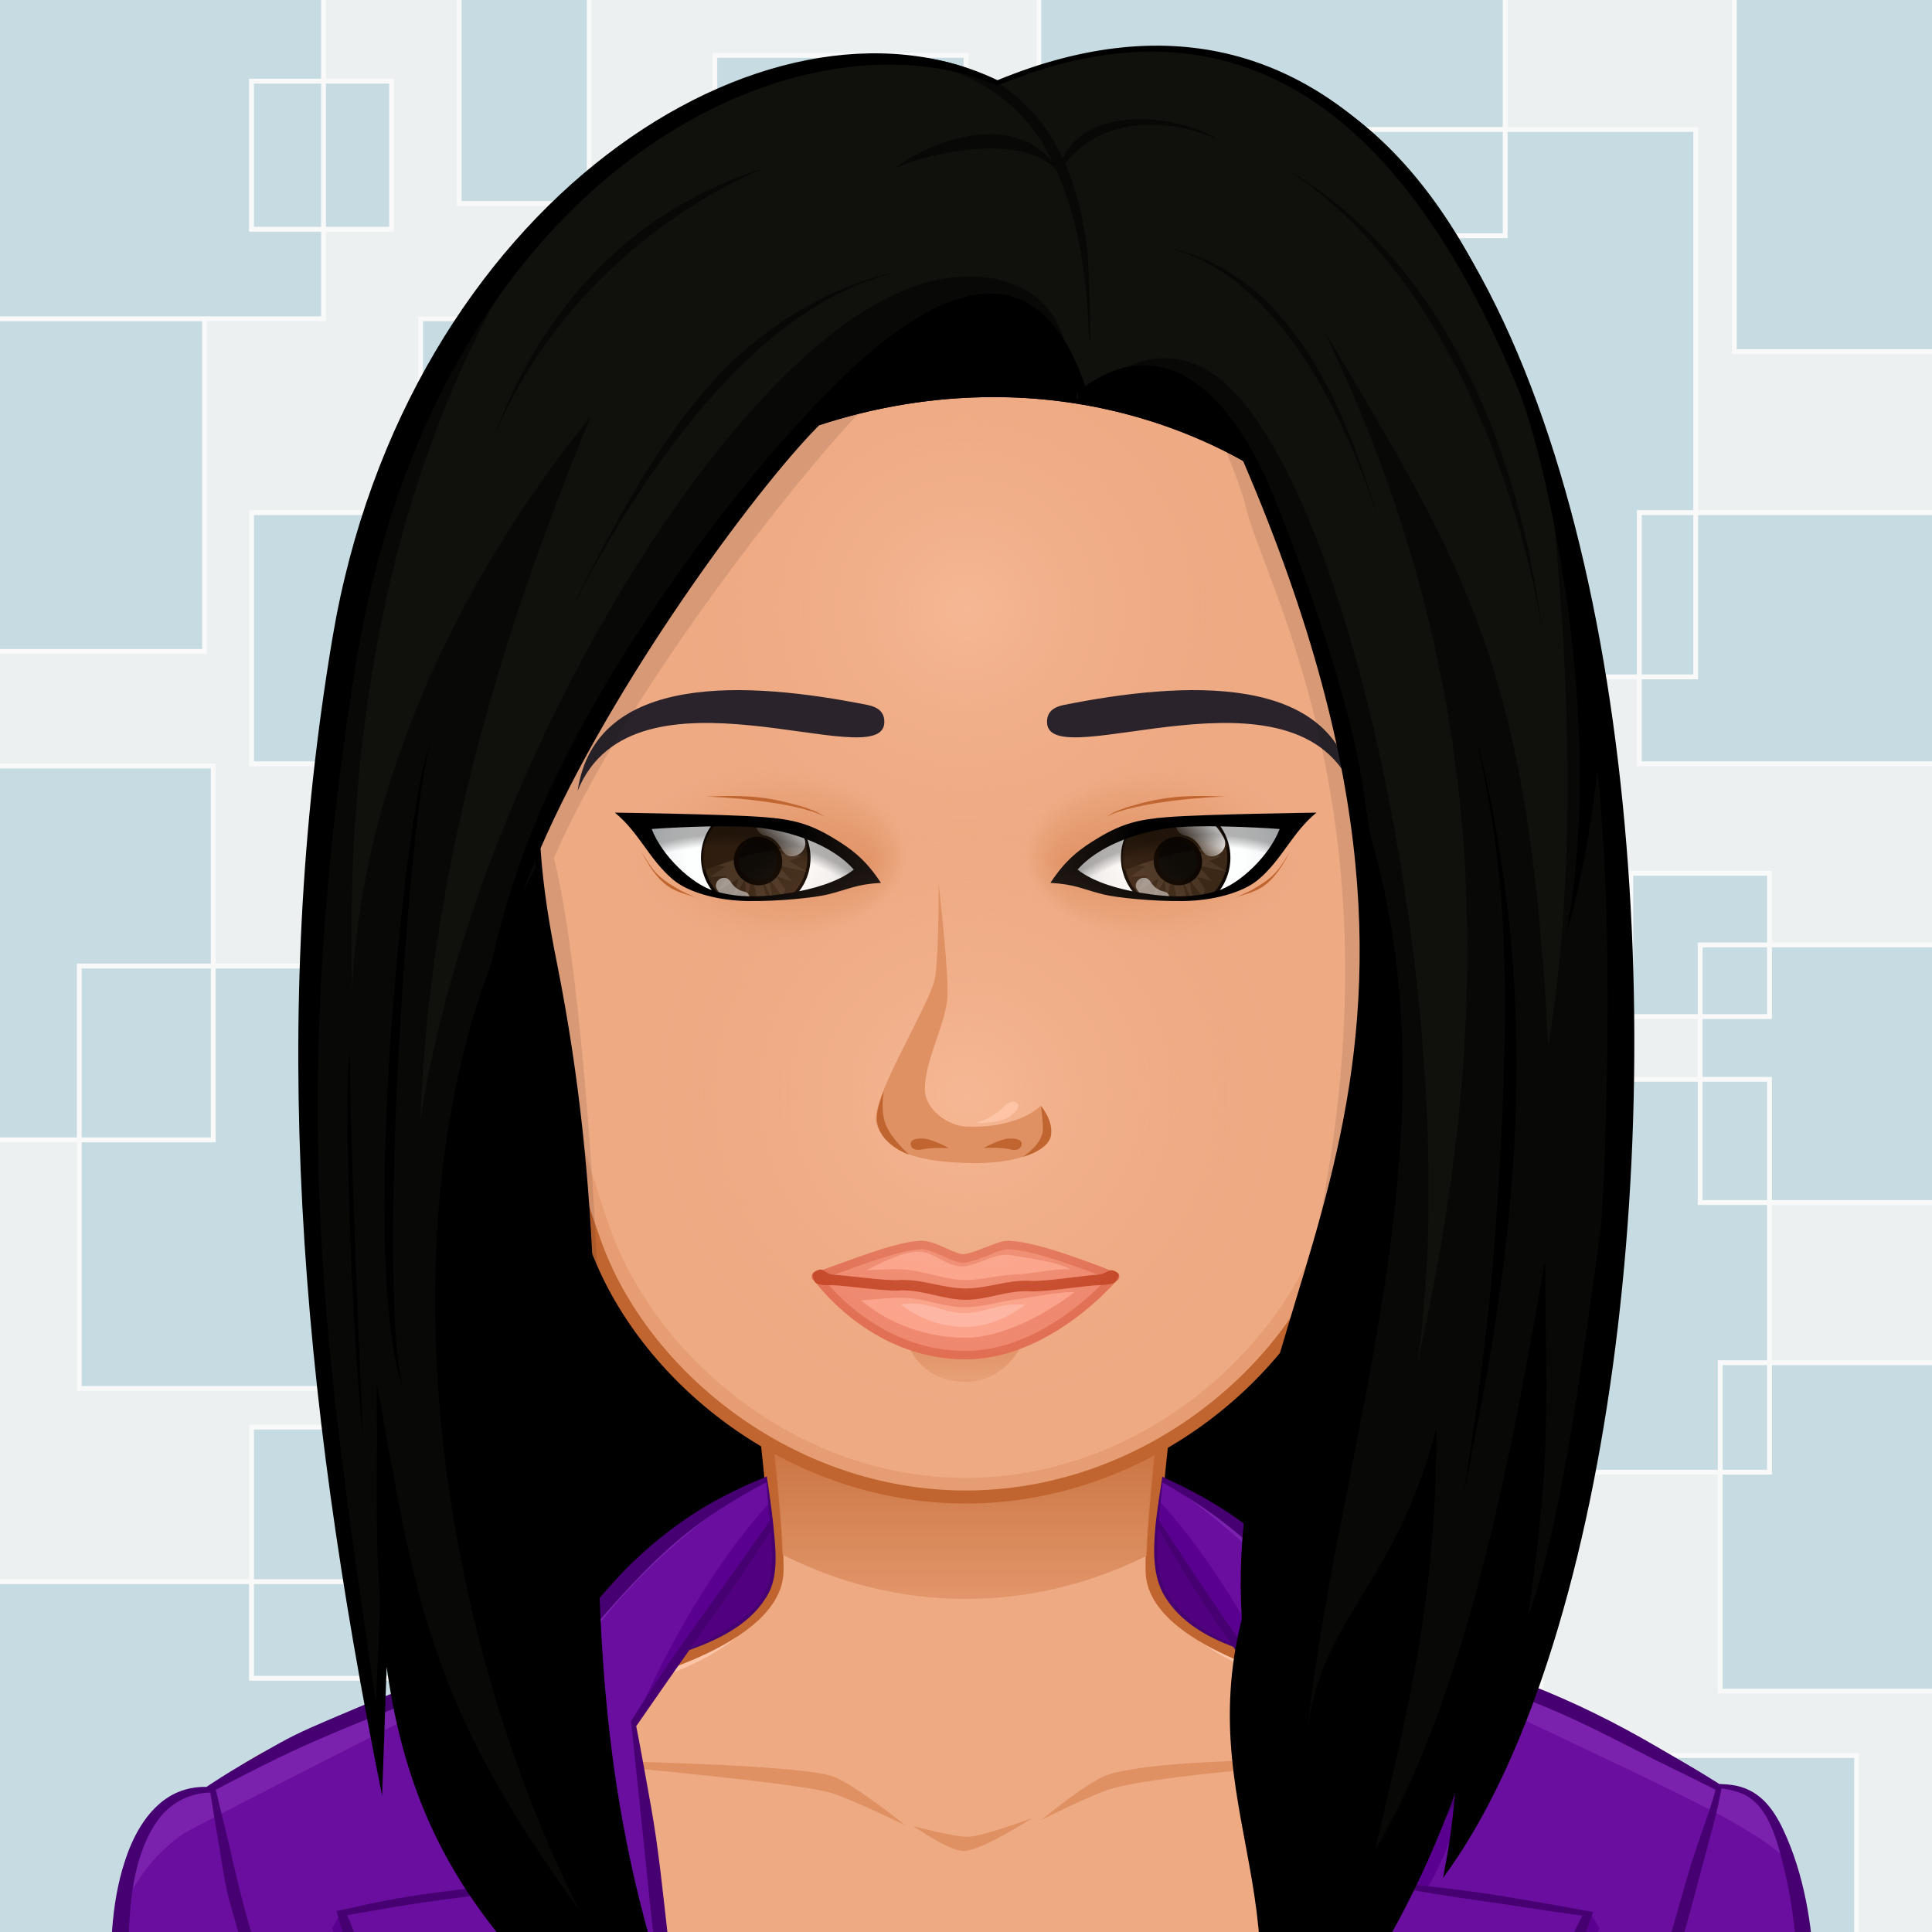 <svg xmlns="http://www.w3.org/2000/svg" version="1.1" width="800px" height="800px" xlink="http://www.w3.org/1999/xlink" style="overflow:hidden!important;"><rect width="100%" height="100%" fill="#808080" stroke="none"/><g id="svga-group-wrapper" transform="scale(4 4)"><g id="svga-group-backs-single"><path id="SvgjsPath4667" d="M225,225H-25V-25h250V225z" fill="#ecf0f1" stroke-width="none" opacity="1"></path><path id="SvgjsPath4668" d="M55.036,79.068h-29v-26h29V79.068z M84.203,33H43.536v33.068h40.667V33z M63.869,99.999H100V56.401H63.869V99.999z M76.869,95.734H40.536v31.333h36.333V95.734z M175.536,13.401H126v56.667h49.536V13.401z M119.536,39.068h-12v14h12V39.068z M155.818-4.266h-48.282v28.667h48.282V-4.266z M100,5.734H74v36h26V5.734z M40.536,8.401h-14.5v15.333h14.5V8.401z M21.171,33H-1.246v34.434h22.417V33z M47.536,99.999H8.203v43.735h39.333V99.999z M26.036,173.734h44.167v-26H26.036V173.734z M131.536,163.734H100.5v22.667h31.037V163.734z M206.792,141.067h-28.718v34h28.718V141.067z M159.536,156.491h-24.667v22.667h24.667V156.491z M183.178,111.733h-35.975v40.668h35.975V111.733z M192.202,181.734h-44.999v29.333h44.999V181.734z M43.536,163.734H-5.262v44h48.797V163.734z M202.869,53.068h-33.166v26h33.166V53.068z M183.178,90.401h-14.359v14.835h14.359V90.401z M-5.262,118h27.339V79.299H-5.262V118z M33.493-5.599l-49.291,1.333V33h49.291V-5.599z M211.536-4.266h-32v40.667h32V-4.266z M61-8.266H47.536v29.333H61V-8.266z M208.869,97.818h-32.871v26.667h32.871V97.818z" fill="#c6dce2" stroke="#f9f9f9" stroke-width="0.5" opacity="1"></path></g><g id="svga-group-subwrapper" transform="matrix(0.9 0 0 0.9 9.967 11.619) translate(-9.999999983634211e-8 0)"><g id="svga-group-hair-back" transform="matrix(0.98 0 0 1 2 0.01) rotate(-1e-7 100 150)"><path id="SvgjsPath5476" d="M160.527 108.896c-0.826 32.13-5.272 102.953-58.469 102.589 -80.381-0.551-60.969-69.5-61.767-102.589 -1.15-47.67 26.917-86.339 60.118-86.339C133.611 22.558 161.753 61.229 160.527 108.896z" fill="#000000" stroke-width="none" opacity="1"></path></g><g id="svga-group-humanbody-single"><path id="SvgjsPath2758" d="M190.858 199.866c-6.008-10.158-13.474-11.973-19.628-13.936 -6.323-2.016-19.346-3.178-26.449-4.6 -6.86-1.373-23.153-5.789-23.339-13.488 -0.192-8.066 4.291-40.09 4.291-40.09H74.005c0 0 4.487 32.023 4.294 40.09 -0.184 7.699-16.48 12.115-23.341 13.488 -7.104 1.422-20.125 2.584-26.448 4.6 -6.156 1.963-13.624 3.777-19.632 13.936 -3.644 6.16-6.008 16.133-6.008 27.133h194C196.869 215.999 194.509 206.026 190.858 199.866z" fill="#eeaa83" stroke-width="none" opacity="1" stroke="none"></path><path id="SvgjsPath2759" d="M121.442 167.843c2.495 10.929 18.165 13.698 26.293 15.325 21.909 4.379 33.772 5.134 42.297 19.539 2.903 4.916 5.459 15.864 5.962 24.153 1.835 0.291 0.531-17.432-5.136-26.994 -9.742-16.472-29.089-15.135-46.077-18.535C137.921 179.958 121.628 175.542 121.442 167.843L121.442 167.843zM78.558 167.843c-0.186 7.699-16.479 12.115-23.339 13.488 -16.988 3.4-36.335 2.063-46.077 18.535 -5.667 9.563-6.971 27.285-5.136 26.994 0.503-8.289 3.059-19.237 5.962-24.153 8.524-14.405 20.388-15.16 42.297-19.539C60.393 181.541 76.063 178.771 78.558 167.843L78.558 167.843z" fill="#fdc5a5" stroke-width="none" opacity="1" stroke="none"></path><path id="SvgjsPath2760" d="M51.206 189.513c0 0 28.641 0.299 33.473 1.885 2.314 0.758 8.372 5.633 8.372 5.633s-6.556-3.17-8.658-3.758C79.51 191.909 51.206 189.513 51.206 189.513zM99.795 199.999c2.053-0.041 7.887-3.799 7.887-3.799s-5.574 2.059-7.342 2.16c-1.491 0.086-6.366-1.238-6.366-1.238S98.112 200.032 99.795 199.999zM117.008 192.757c6.75-1.818 29.786-3.23 29.786-3.23s-23.791-0.516-30.51 1.725c-2.252 0.752-7.562 5.16-7.562 5.16S114.786 193.354 117.008 192.757z" fill="#df9164" stroke-width="none" opacity="1" stroke="none"></path><path id="SvgjsPath2761" d="M190.858 199.866c-9.741-16.471-29.122-15.142-46.077-18.535 -6.86-1.373-23.153-5.789-23.339-13.488 -0.192-8.066 4.291-40.09 4.291-40.09H74.005c0 0 4.487 32.023 4.294 40.09 -0.184 7.699-16.48 12.115-23.341 13.488 -7.104 1.422-20.125 2.584-26.448 4.6 -6.156 1.963-13.624 3.777-19.632 13.936 -3.644 6.16-6.008 16.133-6.008 27.133h194C196.869 215.999 194.509 206.026 190.858 199.866z" fill="none" stroke="#c06530" stroke-width="1.5" opacity="1"></path></g><g id="svga-group-chinshadow-single"><path id="SvgjsPath5240" d="M100.002 171.005c7.489 0 14.565-1.857 20.808-4.958 0.274-8.445 2.988-28.94 3.95-35.996 -4.783-0.815-10.15-1.364-15.722-1.647H90.966c-5.673 0.289-11.134 0.853-15.982 1.691 0.963 7.063 3.646 27.319 3.942 35.82C85.233 169.097 92.406 171.005 100.002 171.005z" fill="url(#SvgjsLinearGradient5241)" opacity="1"></path></g><g id="svga-group-clothes-single" ><path id="SvgjsPath4653" d="M4.299 238.659c-0.18-1-2.264-16.415-2.47-22.946 -0.294-9.499 1.371-23.079 10.881-22.987 10.824-7.524 29.089-14.021 41.718-17.795 7.903-8.587 9.483-11.971 22.612-17.874l-0.01-0.127c1.513 10.484 2.967 15.62-8.844 19.862 -1.893 2.63-3.665 5.194-6.158 8.787 3.793 20.511 4.981 34.739 5.444 53.437 0 0 3.771 0.011 65.288-0.271 2.066-21.594-0.221-33.876 4.806-53.726 0 0-4.021-4.846-6.726-8.573 -11.595-4.517-9.139-11.206-8.146-19.353 10.072 4.714 13.179 8.309 21.653 17.281 6.702 1.904 13.776 3.962 20.646 6.653 9.097 3.563 20.648 10.538 21.648 11.366 3.7-0.107 5.789 1.931 7.347 5.283 5.044 10.821 3.85 26.385 2.034 41.358C178.207 239.065 55.08 241.174 4.299 238.659z" fill="#690e9f" stroke-width="none" opacity="1"></path><path id="SvgjsPath4654" d="M77.464 159.895c0.149 1.034 0.284 2.015 0.383 2.938 -0.204 0.257-15.968 22.574-16.084 22.742C65.661 176.392 71.143 166.878 77.464 159.895zM122.424 159.895c-0.148 1.034-0.172 2.015-0.271 2.938 0.203 0.257 15.799 21.719 15.914 21.887C133.938 176.165 128.746 166.878 122.424 159.895zM158.775 189.93c-3.994 6.022-4.847 8.102-9.219 14.07 1 0 2.612 0.162 3.612 0.162C156.588 198.086 156.594 194.993 158.775 189.93zM162.868 233.644c3.54-8.603 6.471-16.152 10.022-24.768l-1.164-1.946C168.77 215.778 165.631 224.77 162.868 233.644zM46.831 204.162c1 0 2.612-0.162 3.612-0.162 -4.372-5.969-5.225-6.342-9.219-12.364C43.406 196.699 43.412 198.086 46.831 204.162zM28.273 206.93l-1.164 1.946c3.552 8.615 4.447 16.165 7.987 24.768C32.333 224.77 31.23 215.778 28.273 206.93z" fill="#5a0090" stroke-width="none" opacity="1"></path><path id="SvgjsPath4655" d="M77.059 169.855c-0.83 2.3-3.59 4.11-5.59 5.25 -0.97 0.55-1.99 1.02-3.02 1.46 0.47-0.68 0.95-1.36 1.44-2.03 2.32-3.24 4.58-6.5 6.75-9.85 0.31-0.48 0.61-0.97 0.91-1.46C77.709 165.396 77.889 167.875 77.059 169.855zM123.169 170.306c-1.26-2.11-1.14-4.94-1-7.351 2.3 4.101 4.72 8.11 7.45 11.971 0.28 0.399 0.56 0.79 0.85 1.18C127.549 174.795 124.829 173.096 123.169 170.306z" fill="#510080" stroke-width="none" opacity="1"></path><path id="SvgjsPath4656" d="M122.672 157.263c0.007-0.057 0.015-0.112 0.021-0.169 16.884 9.666 24.725 22.013 36.082 32.836 -0.418 0.697-1.146 1.155-1.573 1.843C145.308 182.397 141.597 170.396 122.672 157.263zM75.469 157.905c-14.219 4.537-32.507 31.672-34.445 33.519 0.418 0.697 0.645 0.558 1.073 1.245C53.992 183.294 54.309 172.286 75.469 157.905zM193.988 197.678c-1.558-3.353-3.646-5.391-7.347-5.283 -1-0.828-12.552-7.804-21.648-11.366 -6.636-2.6-13.705-3.761-20.203-5.61 31.446 15.756 44.648 20.435 50.14 26.017C194.642 200.654 194.332 198.416 193.988 197.678zM10 198c14.511-7.683 26.714-13.407 44.203-23.001 -12.62 3.784-30.732 10.246-41.493 17.727 -7.185-0.069-9.89 7.664-10.658 15.546C5.147 202.205 6.798 200.401 10 198z" fill="#7a21ae" stroke-width="none" opacity="1"></path><path id="SvgjsPath4657" d="M197.589 214.005c-0.21-5.52-1.16-11.329-3.51-16.369 -1.24-2.67-2.91-4.83-5.979-5.24 -0.36-0.05-0.721-0.08-1.08-0.09 -0.11-0.011-0.23-0.021-0.341-0.011 -0.069-0.06-0.149-0.1-0.22-0.149 -2.31-1.47-4.7-2.82-7.01-4.17 -4.66-2.721-9.39-5.07-14.42-7.04 -6.74-2.641-13.66-4.67-20.61-6.63 -0.79-0.83-1.59-1.67-2.38-2.511 -3.51-3.729-6.99-7.409-11.24-10.319 -2.3-1.58-4.75-2.92-7.27-4.101 -0.271-0.13-0.54-0.25-0.811-0.38 -0.029-0.02-0.069-0.029-0.109-0.05 -0.021 0.2-0.05 0.39-0.08 0.58 -0.2 1.33-0.42 2.67-0.58 4 -0.04 0.29-0.07 0.57-0.1 0.86 -0.011 0.149-0.03 0.29-0.04 0.439 -0.23 2.66-0.32 5.66 1.159 8 1.82 2.87 4.7 4.49 7.79 5.68 2.011 2.771 4.12 5.431 6.36 8.061 0.12 0.14 0.24 0.28 0.35 0.43 -0.939 3.71-1.59 7.51-2.17 11.28 -0.819 5.42-1.35 10.84-1.489 16.32 -0.15 5.449-0.011 10.939-0.311 16.39 -0.17 3.22-0.53 6.44-0.83 9.66 -1.069 0-2.14 0.01-3.21 0.01 -10.58 0.05-21.149 0.1-31.72 0.15 -10.06 0.05-20.11 0.08-30.17 0.109 -0.21-9.699-0.71-19.359-1.81-29.01 -0.58-5.01-1.06-10.04-1.95-15.01 -0.55-3.09-1.1-6.18-1.7-9.26 2.03-2.92 4.05-5.851 6.11-8.75 3.65-1.311 7.29-3.131 9.13-6.58 1.14-2.16 0.78-5.261 0.54-7.65 -0.01-0.1-0.02-0.189-0.03-0.29 -0.03-0.27-0.05-0.53-0.09-0.79 -0.15-1.359-0.36-2.72-0.55-4.07 -0.04-0.199-0.06-0.39-0.09-0.59 -0.05 0.021-0.09 0.04-0.13 0.051 -0.29 0.13-0.58 0.25-0.87 0.369 -2.75 1.17-5.42 2.521-7.9 4.181 -2.34 1.56-4.5 3.33-6.53 5.27 -1.99 1.91-3.76 4.09-5.6 6.141 -0.57 0.64-1.14 1.27-1.7 1.909 -1.31 0.391-2.61 0.801-3.91 1.2 -4.93 1.53-9.75 3.29-14.58 5.11 -2.61 0.99-5.18 2.07-7.75 3.16 -2.38 1.02-4.81 2.01-7.07 3.279 -2.51 1.4-5.09 2.86-7.56 4.48 -0.18 0.11-0.36 0.229-0.54 0.35 -0.11 0.07-0.21 0.141-0.31 0.21 -0.6-0.01-1.2 0.03-1.79 0.15 -3.79 0.729-6.07 4.16-7.31 7.55 -1.79 4.891-2.01 10.24-1.85 15.391 0.17 5.38 0.92 10.71 1.56 16.039 0.27 2.271 0.57 4.53 0.9 6.79 0 0.07 0.01 0.141 0.03 0.21 0.61 0.03 1.22 0.061 1.83 0.091 4.09 0.21 8.18 0.39 12.27 0.479 16.34 0.37 32.69 0.65 49.03 0.71 0.08 0 0.16 0 0.24 0 4.1 0.01 8.19 0.01 12.29-0.01 11.2-0.06 22.4-0.11 33.61-0.16 6.36-0.03 12.72-0.06 19.08-0.1 0.09 0 0.18 0 0.27-0.011 5.011-0.02 10.021-0.06 15.03-0.119 15.45-0.16 30.91-0.36 46.36-0.48 0.63-0.01 1.25-0.02 1.88-0.02 0.02-0.131 0.029-0.25 0.04-0.381 0.279-2.46 0.529-4.93 0.76-7.39C197.449 225.565 197.81 219.835 197.589 214.005zM77.059 169.855c-0.83 2.3-3.59 4.11-5.59 5.25 -0.97 0.55-1.99 1.02-3.02 1.46 0.47-0.68 0.95-1.36 1.44-2.03 2.32-3.24 4.58-6.5 6.75-9.85 0.31-0.48 0.61-0.97 0.91-1.46C77.709 165.396 77.889 167.875 77.059 169.855zM64.689 238.926c-12.94 0.029-25.88 0.06-38.82-0.011 -0.1 0-0.19 0-0.29 0 -6.52-0.04-13.03-0.16-19.55-0.319 -0.29-2.9-0.59-5.811-0.94-8.71 -0.69-5.681-1.44-11.36-1.4-17.101 0.03-5.2 0.18-11.33 3.06-15.859 1.11-1.75 2.74-2.95 4.65-3.421 0.54-0.14 1.11-0.22 1.7-0.22 0.01-0.01 0.01-0.01 0.02 0 0.31 2.05 0.66 4.09 1.01 6.141 0.36 2.159 0.64 4.34 1.22 6.449 0.62 2.19 1.25 4.38 1.95 6.551 1.3 4 2.59 8 3.85 12.02 1.26 4.06 3.14 7.86 4.73 11.79 -1.11-4.08-2.59-8.04-3.6-12.14 -0.99-3.98-2.25-7.83-3.53-11.721 -0.37-1.12-0.71-2.239-1.03-3.37 -0.94-3.229-1.72-6.47-2.45-9.77 -0.49-1.98-0.96-3.96-1.44-5.94 -0.03-0.119-0.06-0.229-0.09-0.35 0.12-0.06 0.24-0.12 0.35-0.18 0.28-0.15 0.56-0.29 0.83-0.431 2.67-1.39 5.35-2.76 8.08-4.02 4.87-2.23 9.93-4.21 14.94-6.11 5.05-1.91 10.08-3.859 15.1-5.85 -2.34 2.63-4.66 5.27-6.93 7.96 -1.78 2.11-3.35 4.35-4.84 6.64 -0.14 0.21-0.28 0.42-0.41 0.641 0.11 0.189 0.23 0.37 0.36 0.56 2.54 3.89 5.15 7.76 7.83 11.561 -2.62 0.22-5.24 0.47-7.85 0.789 -3.51 0.431-6.99 0.931-10.44 1.721 -0.73 0.17-1.46 0.33-2.2 0.479 -0.31 0.07-0.62 0.141-0.94 0.2 0.07 0.2 0.13 0.41 0.19 0.61 2.53 8.71 4.24 17.66 7.32 26.22 -0.87-5.3-1.74-10.57-2.98-15.8 -0.72-2.99-1.52-5.96-2.6-8.851 -0.21-0.58-0.45-1.149-0.7-1.72 0.7-0.1 1.4-0.22 2.1-0.35 3.52-0.63 7.04-1.2 10.59-1.63 2.64-0.32 5.26-0.71 7.88-1.141 0.39-0.06 0.78-0.12 1.17-0.189 -0.09-0.15-0.18-0.301-0.27-0.45 -1.07-1.82-2.21-3.601-3.41-5.36 -1.66-2.33-3.38-4.56-5.18-6.74 1.78-2.289 3.72-4.42 5.72-6.529 3.1-3.271 6.08-6.63 9.08-9.99 0.26-0.3 0.53-0.61 0.8-0.91 0.06-0.06 0.11-0.13 0.17-0.189 3.5-3.95 6.95-7.83 11.19-11.051 2.44-1.869 5.06-3.47 7.78-4.93 0.2-0.11 0.39-0.21 0.59-0.31 0.14 1.47 0.3 2.939 0.4 4.42 -2.85 4.09-5.75 8.149-8.67 12.21 -0.74 1.02-1.46 2.05-2.17 3.08 -0.04 0.05-0.08 0.109-0.12 0.16 -1.58 2.3-3.12 4.63-4.61 6.989 -0.13 0.21-0.26 0.41-0.39 0.62 0.05 0.42 0.09 0.83 0.14 1.24 0.97 9.04 1.84 18.09 2.86 27.13 0.95 8.49 1.65 17 2.7 25.47C66.359 238.926 65.529 238.926 64.689 238.926zM123.169 170.306c-1.26-2.11-1.14-4.94-1-7.351 2.3 4.101 4.72 8.11 7.45 11.971 0.28 0.399 0.56 0.79 0.85 1.18C127.549 174.795 124.829 173.096 123.169 170.306zM189.979 238.695c-5.431-0.03-10.87-0.06-16.301-0.08 -13.55-0.04-27.09-0.03-40.63 0.03 0.11-0.62 0.23-1.25 0.34-1.87 0.551-3.04 1.25-6.12 1.45-9.2 0.37-5.479 0.511-10.939 0.66-16.43 0.14-5.41 0.78-10.811 1.32-16.18 0.319-3.141 0.64-6.29 1.12-9.41 0.06-0.41 0.12-0.811 0.189-1.21 -0.1-0.15-0.21-0.29-0.319-0.44 -0.021-0.02-0.03-0.04-0.051-0.06 -1.71-2.23-3.46-4.42-5.149-6.66 -0.07-0.09-0.141-0.181-0.21-0.271 -0.65-0.859-1.29-1.729-1.91-2.609 -2.851-4.04-5.561-8.181-8.25-12.33 0.1-1.46 0.28-2.91 0.42-4.37 0.18 0.11 0.37 0.21 0.55 0.32 2.45 1.43 4.84 2.97 7.061 4.739 4.069 3.24 7.569 6.99 11.1 10.771 0.01 0.01 0.02 0.03 0.03 0.04 0.29 0.31 0.58 0.62 0.87 0.93 3.14 3.35 6.3 6.68 9.6 9.88 2 1.94 4.09 3.78 6.15 5.66 -0.36 0.44-0.71 0.88-1.061 1.33 -1.56 2.02-2.88 4.27-4.25 6.42 -1.189 1.96-2.32 3.94-3.39 5.96 -0.08 0.14-0.15 0.28-0.22 0.42 0.369 0.07 0.739 0.141 1.109 0.2 2.8 0.51 5.62 0.97 8.44 1.36 4.1 0.569 8.18 1.26 12.279 1.8 -0.229 0.43-0.439 0.859-0.649 1.29 -1.34 2.75-2.43 5.84-3.351 8.75 -1.699 5.359-3.06 10.72-4.06 16.26 1.01-2.63 1.94-5.28 2.87-7.93 0.99-2.84 1.8-5.761 2.83-8.59 1.16-3.211 2.29-6.431 3.41-9.65 0.069-0.19 0.13-0.37 0.199-0.561 -0.319-0.05-0.64-0.109-0.949-0.159 -4.15-0.75-8.29-1.521-12.471-2.11 -2.729-0.38-5.479-0.69-8.229-0.96 2.81-4.36 5.47-8.81 8.13-13.26 0.1-0.181 0.21-0.351 0.31-0.521 -0.159-0.2-0.33-0.39-0.51-0.58 -2.01-2.25-4.109-4.439-6.149-6.68 -2.16-2.38-4.37-4.72-6.591-7.05 6.46 2.38 12.95 4.66 19.381 7.109 4.77 1.82 9.3 4.23 13.85 6.54 2.03 1.021 4.11 2 6.16 3.04 0.24 0.11 0.479 0.23 0.71 0.351 0.149 0.08 0.29 0.149 0.43 0.229 -0.57 2.19-1.38 4.29-2.11 6.431 -1.05 3.08-1.88 6.22-2.779 9.35 -0.37 1.27-0.75 2.54-1.16 3.8 -1.37 4.17-2.66 8.32-3.73 12.59 -0.93 3.7-1.859 7.41-2.779 11.11 2.979-7.91 5.47-15.97 8.08-24.01 1.409-4.34 2.47-8.771 3.68-13.17 0.53-1.931 1.03-3.84 1.4-5.79 0.029-0.15 0.06-0.3 0.09-0.46 0.229 0.02 0.449 0.05 0.67 0.1 0.59 0.1 1.149 0.271 1.689 0.49 1.36 0.56 2.311 1.71 3.011 3.07 0.02 0.029 0.029 0.06 0.05 0.09 0.79 1.56 1.25 3.38 1.63 4.859 2.66 10.36 1.72 21.28 0.75 31.78 -0.17 1.85-0.33 3.69-0.48 5.54C192.839 238.716 191.409 238.705 189.979 238.695z" fill="#470071" stroke-width="none" opacity="1"></path></g><g id="svga-group-head" transform="rotate(-1e-7 100 150)"><g id="svga-group-ears-left" transform="matrix(0.95 0 0 0.95 2.293 4.801) translate(1.5 -1)" style="display:none;"><path id="SvgjsPath5485" d="M47.218 82.634c-0.967-2.31-8.082-5.576-11.21-5.06 -3.538 0.583-4.838 4.047-4.369 6.612 1.103 6.025 3.996 8.563 5.296 13.268 1.096 3.97 3.433 6.253 4.588 7.938 1.42 2.07 2.73 6.818 3.023 7.512 0.463 1.096 2.103 3.757 5.002 3.619 3.333-0.16 7.545-6.211 7.614-7.557C57.544 101.679 49.733 88.647 47.218 82.634z" fill="#eeaa83" stroke="#c06530" stroke-width="1.5" opacity="1"></path><path id="SvgjsPath5486" d="M47.953 107.204c0 0 0.429-0.995-0.094-1.879 -0.672-1.134-2.423-3.219-2.821-4.467 -0.325-1.021-0.16-3.2-0.213-4.266 -0.094-1.886-1.492-3.177-1.927-4.26 -2.914-7.238-6.792-11.723-9-12.656 -1.633 3.705-0.339 6.416 1.94 12.116 -1.375-7.748-0.054-10.17-0.054-10.17S39.803 84.842 41.786 92c0.359 1.292-1.111 3.988-0.83 5.299 0.352 1.646 4.184 4.83 5.257 6.163C47.049 104.5 47.953 107.204 47.953 107.204z" fill="#c06530" stroke-width="none" opacity="1"></path></g><g id="svga-group-ears-right" transform="matrix(0.95 0 0 0.95 7.694 4.801) translate(-1.5 -1)" style="display:none;"><path id="SvgjsPath5487" d="M152.52 82.634c0.967-2.31 8.082-5.576 11.211-5.06 3.539 0.583 4.838 4.047 4.369 6.612 -1.104 6.025-3.996 8.563-5.297 13.268 -1.096 3.97-3.434 6.253-4.588 7.938 -1.42 2.07-2.73 6.818-3.023 7.512 -0.463 1.096-2.104 3.757-5.002 3.619 -3.332-0.16-7.545-6.211-7.613-7.557C142.193 101.679 150.006 88.647 152.52 82.634z" fill="#eeaa83" stroke="#c06530" stroke-width="1.5" opacity="1"></path><path id="SvgjsPath5488" d="M151.785 107.204c0 0-0.43-0.995 0.094-1.879 0.672-1.134 2.424-3.219 2.82-4.467 0.324-1.021 0.16-3.2 0.215-4.266 0.094-1.886 1.49-3.177 1.926-4.26 2.914-7.238 6.793-11.723 9-12.656 1.633 3.705 0.338 6.416-1.939 12.116 1.375-7.748 0.053-10.17 0.053-10.17s-4.018 3.219-6.002 10.376c-0.357 1.292 1.111 3.988 0.83 5.299 -0.352 1.646-4.184 4.83-5.256 6.163C152.689 104.5 151.785 107.204 151.785 107.204z" fill="#c06530" stroke-width="none" opacity="1"></path></g><g id="svga-group-faceshape-wrap" transform="matrix(0.98 0 0 1 2.001 0.008)"><g id="svga-group-faceshape-single" ><path id="SvgjsPath5237" d="M100.002 0.867C66.381 0.814 39.186 27.899 39.134 61.374c-0.008 5.316 0.669 10.473 1.953 15.389l0.004 0c0.011 0.053 8.845 35.17 15.375 53.208 5.578 15.41 23.021 29.3 43.536 29.3 20.514 0 37.958-13.89 43.537-29.3 6.529-18.038 15.362-53.155 15.374-53.208l0.005 0c1.283-4.916 1.961-10.072 1.952-15.389C160.819 27.899 133.623 0.814 100.002 0.867z" fill="#eeaa83" stroke-width="none" opacity="1"></path><path id="SvgjsPath5238" d="M146.769 22.635c7.449 10.15 11.881 22.804 11.902 36.538 0.008 5.316-0.644 10.473-1.884 15.389l-0.005 0c-0.012 0.053-8.522 35.17-14.816 53.208 -5.376 15.409-22.191 29.3-41.963 29.3 -19.773 0-36.585-13.891-41.961-29.3 -6.296-18.038-14.809-53.155-14.82-53.208l-0.004 0c-1.237-4.916-1.891-10.072-1.882-15.389 0.021-13.73 4.448-26.381 11.895-36.529 -8.781 10.491-14.072 23.989-14.095 38.729 -0.008 5.316 0.669 10.473 1.953 15.389l0.004 0c0.011 0.053 8.845 35.17 15.375 53.208 5.578 15.41 23.021 29.3 43.536 29.3 20.514 0 37.958-13.89 43.537-29.3 6.529-18.038 15.362-53.155 15.374-53.208l0.005 0c1.283-4.916 1.961-10.072 1.952-15.389C160.848 46.629 155.554 33.127 146.769 22.635z" fill="#e69d73" stroke-width="none" opacity="1"></path><path id="SvgjsPath5239" d="M100.002 0.867C66.381 0.814 39.186 27.899 39.134 61.374c-0.008 5.316 0.669 10.473 1.953 15.389l0.004 0c0.011 0.053 8.845 35.17 15.375 53.208 5.578 15.41 23.021 29.3 43.536 29.3 20.514 0 37.958-13.89 43.537-29.3 6.529-18.038 15.362-53.155 15.374-53.208l0.005 0c1.283-4.916 1.961-10.072 1.952-15.389C160.819 27.899 133.623 0.814 100.002 0.867z" fill="none" stroke="#c06530" stroke-width="1.5" opacity="1"></path></g></g><g id="svga-group-mouth-single" transform="matrix(1.3 0 0 1.3 -30.004 -41.501) translate(0 3)"><path id="SvgjsPath5615" d="M100.002 141.248c-4.158 0-5.133-3.404-5.133-3.404 5.5 2.12 10.267-0.146 10.267-0.146S103.659 141.248 100.002 141.248z" fill="url(#SvgjsLinearGradient5616)" opacity="1"></path><path id="SvgjsPath5619" d="M86.803 131.94c2.756-0.951 6.973-2.692 9.166-2.789 1.133-0.052 2.351 0.87 3.574 1.165 0.851 0.206 3.264-1.156 4.13-1.165 2.272-0.024 7.06 1.838 9.502 2.789 0.135 0.054 0 0 0 0s-5.789 6.953-13.185 6.953C91.618 138.894 86.803 131.94 86.803 131.94S86.666 131.989 86.803 131.94z" fill="#ee846c" stroke="#df694f" stroke-width="0.75" opacity="1"></path><path id="SvgjsPath5620" d="M113.541 131.736c-0.048-0.164-0.482-0.367-0.653-0.359 -0.311 0.017-0.672 0.396-1.313 0.41 -0.742 0.018-4.679 0.61-5.736 0.54 -2.129-0.142-3.824 0.666-5.848 0.666 -2.025 0-3.868-0.882-5.996-0.739 -1.057 0.072-4.847-0.448-5.591-0.467 -0.643-0.015-0.892-0.411-1.166-0.464 -0.192-0.036-0.663 0.166-0.757 0.338 -0.083 0.149 0.092 0.67 0.209 0.794 0.285 0.297 1.136 0.242 1.698 0.256 0.777 0.017 4.577 0.538 5.65 0.466 2.081-0.141 3.936 0.822 5.952 0.822s3.725-0.889 5.806-0.748c1.071 0.071 5.015-0.524 5.793-0.54 0.563-0.014 1.366-0.061 1.654-0.292C113.379 132.311 113.59 131.904 113.541 131.736z" fill="#c03c1e" stroke-width="none" opacity="1"></path><path id="SvgjsPath5621" d="M99.989 137.352c-3.37 0-6.645-1.153-9.241-3.305 1.307-0.072 2.652-0.277 3.961-0.22 1.613 0.07 3.144 0.707 4.756 0.813 1.742 0.116 3.358-0.487 5.064-0.694 1.422-0.17 3.664-0.674 5.091-0.622C107.068 135.28 103.244 137.352 99.989 137.352zM104.562 131.739c1.314-0.037 3.414-0.532 4.724-0.437 -1.405-0.759-3.657-0.941-5.243-1.247 -1.366-0.266-2.738 0.791-4.081 0.968 -1.514 0.199-2.65-1.239-4.119-1.288 -1.593 0.017-3.233 0.991-4.634 1.65 1.284-0.034 2.607-0.176 3.886-0.012 1.566 0.199 3.069 0.817 4.655 0.87C101.373 132.299 102.939 131.782 104.562 131.739z" fill="#fda18c" stroke-width="none" opacity="1"></path><path id="SvgjsPath5622" d="M99.941 136.4c-2.029 0-4.007-0.702-5.707-2.002 0.38-0.038 0.764-0.067 1.133-0.067 0.117 0 0.234 0.004 0.351 0.011 0.609 0.032 1.209 0.207 1.846 0.393 0.618 0.178 1.256 0.363 1.923 0.42 0.132 0.01 0.264 0.015 0.395 0.015 0.819 0 1.596-0.204 2.348-0.4 0.477-0.125 0.928-0.243 1.392-0.313 0.253-0.04 0.527-0.059 0.837-0.059 0.268 0 0.544 0.015 0.818 0.036C103.862 135.485 102.03 136.4 99.941 136.4z" fill="#ffb7a7" stroke-width="none" opacity="1"></path></g><g id="svga-group-eyes-left" transform="matrix(0.9 0 0 0.9 7.45 8.8) translate(2 -2)"><g id="svga-group-eyesback-left"><path id="SvgjsPath5383" d="M79.063 92.229c-4.31 0.755-7.656 0.71-10.688-0.204 -3.127-0.943-7.188-4.825-8.596-8.495 3.715-0.277 11.349-0.597 14.89-0.154 4.688 0.586 9.474 2.406 12.305 5.236 -0.016 0.294-0.053 0.583-0.087 0.872C84.602 91.031 81.366 91.825 79.063 92.229z" fill="url(#SvgjsRadialGradient5384)" opacity="1"></path></g><g id="svga-group-eyesiriswrapper-left" transform="translate(-1 0.5)"><g id="svga-group-eyesiriscontrol-left" ><g id="svga-group-eyesiris-left" transform="matrix(0.8 0 0 0.8 15 17.4)"><path id="SvgjsPath5363" d="M83.206 89.25c-1.231 4.522-5.896 7.187-10.429 5.944 -4.528-1.241-7.203-5.918-5.97-10.442 1.23-4.526 5.905-7.19 10.434-5.947C81.768 80.045 84.439 84.723 83.206 89.25z" fill="#3c2817" stroke="#0e0701" stroke-width="0.5" opacity="1"></path><path id="SvgjsPath5364" d="M73.962 81.918l-0.221-0.395c-0.776 0.308-1.524 0.631-2.232 0.973l0.524 1.267 -0.066 0.732 -2.021-1.189c-0.66 0.367-1.273 0.75-1.867 1.14l0.005 0.013 -0.692 0.78 1.107 1.132 -1.491 0.813 0.563 0.931 2.633 0.262 -2.468 1.673 2.641-0.146L68.984 92.3l3.255-1.969 -0.875 3.349 1.883-3.093 0.363 3.319 0.544-2.936 0.5-0.061 0.709 3.329 0.216-0.998c0.284-0.074 1.018 0.997 1.297 0.922l-0.829-3.621 1.817 3.621 -0.737-3.756 2.236 2.905c0.08-0.025 0.278-1.204 0.357-1.228l-1.392-2.081 2.53 0.763 -1.518-1.643 -1.219-1.009 5.083 1.137 -2.83-1.723 2-0.818 -4.329-0.437 4.281-2.27 -3.875 0.988 -1.043-0.565 -0.256-0.501 0.074-1.199 0.086-1.967 -1.768 3.113 -0.156-2.279 -0.222-0.597c-0.354 0.124-0.702 0.245-1.043 0.375L73.962 81.918z" fill="#4b3624" stroke-width="none" opacity="1"></path><path id="SvgjsPath5365" d="M83.303 85.237c-7.429 0.338-11.206 1.927-16.591 3.727 -1.038-4.574 1.839-9.12 6.42-10.149C77.712 77.786 82.267 80.661 83.303 85.237z" fill="#2d1b0d" stroke-width="none" opacity="0.9"></path><path id="SvgjsPath5366" d="M76.234,84.165c-1.869-0.536-3.777,0.532-4.258,2.395c-0.484,1.853,0.64,3.793,2.51,4.329c1.871,0.537,3.781-0.532,4.264-2.386C79.237,86.639,78.107,84.7,76.234,84.165z" fill="#000000" stroke-width="none" opacity="0.8"></path><path id="SvgjsPath5367" d="M76.234,84.165c-1.869-0.536-3.777,0.532-4.258,2.395c-0.484,1.853,0.64,3.793,2.51,4.329c1.871,0.537,3.781-0.532,4.264-2.386C79.237,86.639,78.107,84.7,76.234,84.165z" fill="none" stroke="#0e0701" stroke-width="0.75" opacity="1"></path><path id="SvgjsPath5368" d="M68.812 92.044c0.868 1.378 2.021 2.416 3.653 2.762 1.879 0.398 2.094-2.101 0.748-2.387 -1.02-0.215-1.667-0.715-2.199-1.561C70.039 89.31 68.029 90.803 68.812 92.044L68.812 92.044z" fill="#ffffff" stroke-width="none" opacity="0.5"></path><path id="SvgjsPath5369" d="M76.468 83.449c1.316 0.265 2.082 1.087 2.747 2.323 1.222 2.272 4.676 0.252 3.453-2.019 -1.073-1.995-2.86-3.703-5.138-4.162C74.615 79.004 74.206 82.993 76.468 83.449L76.468 83.449z" fill="url(#SvgjsLinearGradient5370)" opacity="1"></path></g></g></g><g id="svga-group-eyesfront-left"><path id="SvgjsPath5408" d="M56 88c0 13.808 8.06 24.999 18 24.999S92 101.808 92 88c0-13.809-8.06-25.001-18-25.001S56 74.191 56 88zM59.78 83.53c3.715-0.277 11.349-0.597 14.89-0.154 4.952 0.619 10.04 2.6 12.788 5.71 -2.289 1.82-5.897 2.705-8.395 3.143 -4.31 0.755-7.656 0.71-10.688-0.204C65.249 91.083 61.188 87.2 59.78 83.53z" fill="#eeaa83" stroke-width="none" opacity="1" stroke="none"></path><path id="SvgjsPath5409" d="M56.143 86.915c0.027 8.284 8.484 14.962 18.902 14.919 10.414-0.047 18.836-6.796 18.813-15.08 -0.027-8.285-8.486-14.963-18.902-14.92C64.539 71.881 56.119 78.63 56.143 86.915zM59.78 83.53c3.715-0.277 11.349-0.597 14.89-0.154 4.952 0.619 10.04 2.6 12.788 5.71 -2.289 1.82-5.897 2.705-8.395 3.143 -4.31 0.755-7.656 0.71-10.688-0.204C65.249 91.083 61.188 87.2 59.78 83.53z" fill="url(#SvgjsRadialGradient5410)" opacity="1"></path><path id="SvgjsPath5414" d="M59.78 83.53c3.715-0.277 11.349-0.597 14.89-0.154 4.952 0.619 10.04 2.6 12.788 5.71 -2.289 1.82-5.897 2.705-8.395 3.143 -4.31 0.755-7.656 0.71-10.688-0.204C65.249 91.083 61.188 87.2 59.78 83.53z" fill="url(#SvgjsRadialGradient5415)" opacity="1"></path><path id="SvgjsPath5418" d="M67.363 79.695c6.133-0.278 8.613 0.088 12.986 1.384 1.662 0.602 1.852 0.772 2.555 1.214C79.119 80.256 68.83 79.641 67.363 79.695zM59.396 86.752c2.854 5.494 4.797 4.894 7.531 6.058 0.025 0.009-1.51-0.579-2.664-1.196C61.273 89.895 60.908 89.163 59.396 86.752z" fill="#c06530" stroke-width="none" opacity="1" stroke="none"></path><path id="SvgjsPath5419" d="M56 81.734c3.096 2.525 4.363 5.953 7.398 8.529 2.037 1.729 5.877 2.717 9.602 2.773 3.844 0.058 8.59-0.434 10.258-0.855 2.838-0.718 3.539-1.278 6.742-1.472 -1.986-3.039-3.836-4.399-6.268-5.841 -2.977-1.764-5.074-2.279-8.719-2.564C70.16 81.924 56 81.734 56 81.734zM60.705 83.826c3.467-0.258 10.59-0.557 13.895-0.144 4.621 0.577 9.369 2.426 11.934 5.328 -2.137 1.699-5.504 2.524-7.834 2.933 -4.021 0.705-7.145 0.663-9.973-0.19C65.809 90.874 62.02 87.251 60.705 83.826z" fill="#000000" stroke-width="none" opacity="1" stroke="none"></path></g></g><g id="svga-group-eyes-right" transform="matrix(0.9 0 0 0.9 12.55 8.8) translate(-2 -2)"><g id="svga-group-eyesback-right"><path id="SvgjsPath5391" d="M120.937 92.229c4.31 0.755 7.656 0.71 10.688-0.204 3.127-0.943 7.188-4.825 8.596-8.495 -3.715-0.277-11.349-0.597-14.89-0.154 -4.688 0.586-9.474 2.406-12.305 5.236 0.016 0.294 0.053 0.583 0.087 0.872C115.398 91.031 118.634 91.825 120.937 92.229z" fill="url(#SvgjsRadialGradient5392)" opacity="1"></path></g><g id="svga-group-eyesiriswrapper-right" transform="translate(1 0.5)"><g id="svga-group-eyesiriscontrol-right" ><g id="svga-group-eyesiris-right" transform="matrix(0.8 0 0 0.8 25 17.4)"><path id="SvgjsPath5373" d="M133.199 89.25c-1.231 4.522-5.896 7.187-10.429 5.944 -4.528-1.241-7.203-5.918-5.97-10.442 1.23-4.526 5.905-7.19 10.434-5.947C131.761 80.045 134.433 84.723 133.199 89.25z" fill="#3c2817" stroke="#0e0701" stroke-width="0.5" opacity="1"></path><path id="SvgjsPath5374" d="M123.955 81.918l-0.221-0.395c-0.776 0.308-1.524 0.631-2.232 0.973l0.524 1.267 -0.066 0.732 -2.021-1.189c-0.66 0.367-1.273 0.75-1.867 1.14l0.005 0.013 -0.692 0.78 1.107 1.132L117 87.182l0.563 0.931 2.633 0.262 -2.468 1.673 2.641-0.146 -1.392 2.398 3.255-1.969 -0.875 3.349 1.883-3.093 0.363 3.319 0.544-2.936 0.5-0.061 0.709 3.329 0.216-0.998c0.284-0.074 1.018 0.997 1.297 0.922l-0.829-3.621 1.817 3.621 -0.737-3.756 2.236 2.905c0.08-0.025 0.278-1.204 0.357-1.228l-1.392-2.081 2.53 0.763 -1.518-1.643 -1.219-1.009 5.083 1.137 -2.83-1.723 2-0.818 -4.329-0.437 4.281-2.27 -3.875 0.988 -1.043-0.565 -0.256-0.501 0.074-1.199 0.086-1.967 -1.768 3.113 -0.156-2.279 -0.222-0.597c-0.354 0.124-0.702 0.245-1.043 0.375L123.955 81.918z" fill="#4b3624" stroke-width="none" opacity="1"></path><path id="SvgjsPath5375" d="M133.296 85.237c-7.429 0.338-11.206 1.927-16.591 3.727 -1.038-4.574 1.839-9.12 6.42-10.149C127.705 77.786 132.26 80.661 133.296 85.237z" fill="#2d1b0d" stroke-width="none" opacity="0.9"></path><path id="SvgjsPath5376" d="M126.229,84.165c-1.869-0.536-3.777,0.532-4.259,2.395c-0.484,1.853,0.641,3.793,2.509,4.329c1.873,0.537,3.78-0.532,4.266-2.386C129.229,86.639,128.101,84.7,126.229,84.165z" fill="#000000" stroke-width="none" opacity="0.8"></path><path id="SvgjsPath5377" d="M126.229,84.165c-1.869-0.536-3.777,0.532-4.259,2.395c-0.484,1.853,0.641,3.793,2.509,4.329c1.873,0.537,3.78-0.532,4.266-2.386C129.229,86.639,128.101,84.7,126.229,84.165z" fill="none" stroke="#0e0701" stroke-width="0.75" opacity="1"></path><path id="SvgjsPath5378" d="M118.805 92.044c0.868 1.378 2.021 2.416 3.653 2.762 1.879 0.398 2.094-2.101 0.748-2.387 -1.02-0.215-1.667-0.715-2.199-1.561C120.032 89.31 118.022 90.803 118.805 92.044L118.805 92.044z" fill="#ffffff" stroke-width="none" opacity="0.5"></path><path id="SvgjsPath5379" d="M126.461 83.449c1.316 0.265 2.082 1.087 2.747 2.323 1.222 2.272 4.676 0.252 3.453-2.019 -1.073-1.995-2.86-3.703-5.138-4.162C124.608 79.004 124.199 82.993 126.461 83.449L126.461 83.449z" fill="url(#SvgjsLinearGradient5380)" opacity="1"></path></g></g></g><g id="svga-group-eyesfront-right"><path id="SvgjsPath5429" d="M126 62.999c-9.94 0-18 11.193-18 25.001 0 13.808 8.06 24.999 18 24.999S144 101.808 144 88C144 74.191 135.94 62.999 126 62.999zM131.624 92.025c-3.031 0.914-6.378 0.959-10.688 0.204 -2.497-0.438-6.105-1.323-8.395-3.143 2.748-3.11 7.836-5.091 12.788-5.71 3.541-0.443 11.175-0.123 14.89 0.154C138.812 87.2 134.751 91.083 131.624 92.025z" fill="#eeaa83" stroke-width="none" opacity="1" stroke="none"></path><path id="SvgjsPath5430" d="M125.045 71.834c-10.416-0.043-18.875 6.635-18.902 14.92 -0.023 8.284 8.398 15.033 18.813 15.08 10.418 0.043 18.875-6.635 18.902-14.919C143.881 78.63 135.461 71.881 125.045 71.834zM131.624 92.025c-3.031 0.914-6.378 0.959-10.688 0.204 -2.497-0.438-6.105-1.323-8.395-3.143 2.748-3.11 7.836-5.091 12.788-5.71 3.541-0.443 11.175-0.123 14.89 0.154C138.812 87.2 134.751 91.083 131.624 92.025z" fill="url(#SvgjsRadialGradient5431)" opacity="1"></path><path id="SvgjsPath5435" d="M140.22 83.53c-3.715-0.277-11.349-0.597-14.89-0.154 -4.952 0.619-10.04 2.6-12.788 5.71 2.289 1.82 5.897 2.705 8.395 3.143 4.31 0.755 7.656 0.71 10.688-0.204C134.751 91.083 138.812 87.2 140.22 83.53z" fill="url(#SvgjsRadialGradient5436)" opacity="1"></path><path id="SvgjsPath5439" d="M117.096 82.293c0.703-0.442 0.893-0.613 2.555-1.214 4.373-1.295 6.854-1.662 12.986-1.384C131.17 79.641 120.881 80.256 117.096 82.293zM135.736 91.614c-1.154 0.617-2.689 1.205-2.664 1.196 2.734-1.164 4.678-0.564 7.531-6.058C139.092 89.163 138.727 89.895 135.736 91.614z" fill="#c06530" stroke-width="none" opacity="1" stroke="none"></path><path id="SvgjsPath5440" d="M124.986 82.304c-3.645 0.285-5.742 0.8-8.719 2.564 -2.432 1.441-4.281 2.802-6.268 5.841 3.203 0.193 3.904 0.754 6.742 1.472 1.668 0.421 6.414 0.913 10.258 0.855 3.725-0.056 7.564-1.044 9.602-2.773 3.035-2.576 4.303-6.003 7.398-8.529C144 81.734 129.84 81.924 124.986 82.304zM131.273 91.753c-2.828 0.853-5.951 0.895-9.973 0.19 -2.33-0.409-5.697-1.234-7.834-2.933 2.564-2.902 7.313-4.751 11.934-5.328 3.305-0.413 10.428-0.114 13.895 0.144C137.98 87.251 134.191 90.874 131.273 91.753z" fill="#000000" stroke-width="none" opacity="1" stroke="none"></path></g></g><g id="svga-group-facehighlight-single" ><path id="SvgjsPath2750" d="M140.204 113.007c0.035 22.275-17.995 40.365-40.273 40.396 -22.274 0.036-40.361-17.993-40.396-40.272C59.501 90.857 77.53 72.77 99.808 72.735 122.083 72.701 140.171 90.73 140.204 113.007z" fill="url(#SvgjsRadialGradient2751)" opacity="1"></path><path id="SvgjsPath2754" d="M135,55.999c0,19.329-15.671,35-35,35c-19.329,0-35-15.671-35-35s15.671-35,35-35C119.329,20.999,135,36.67,135,55.999z" fill="url(#SvgjsRadialGradient2755)" opacity="1"></path></g><g id="svga-group-eyebrows-left" transform="matrix(0.95 0 0 0.95 3.57 3.524) rotate(-10.714 72.394 70.489) translate(-1 0)"><path id="SvgjsPath5303" d="M54.351 74.996c9.743-15.115 36.491 5.148 38.018-1.191 0.299-1.271-0.407-2.015-1.564-2.492C77.184 65.807 59.156 61.18 54.351 74.996z" fill="#2a232b" stroke-width="none" opacity="1"></path></g><g id="svga-group-eyebrows-right" transform="matrix(0.95 0 0 0.95 6.43 3.524) rotate(10.714 127.606 70.489) translate(1 0)"><path id="SvgjsPath5304" d="M145.649 74.996c-9.743-15.115-36.491 5.148-38.018-1.191 -0.299-1.271 0.407-2.015 1.564-2.492C122.816 65.807 140.844 61.18 145.649 74.996z" fill="#2a232b" stroke-width="none" opacity="1"></path></g><g id="svga-group-nose-single" transform="matrix(1.2 0 0 1.2 -19.953 -21.2) translate(0 -1)"><path id="SvgjsPath5546" d="M97.363 92.602c0 0 0.055 7.962-0.458 9.512 -1.129 3.405-6.123 11.297-5.49 13.486 0.985 3.403 5.817 3.652 8.259 3.771 2.338 0.115 7.091-0.055 7.857-2.267 0.312-0.9-0.361-3.197-0.361-3.197s-2.165 2.228-7.266 1.98c-1.456-0.07-3.824-1.5-3.851-3.517 -0.036-2.734 1.805-5.87 2.135-8.583C98.438 101.726 97.363 92.602 97.363 92.602z" fill="#df9164" stroke-width="none" opacity="1"></path><path id="SvgjsPath5547" d="M104.209 117.032c0.881 0 1.119 0.234 1.119 0.522 0 0.29-0.274 0.735-1.119 0.522 -0.928-0.231-2.548-0.124-2.548-0.124S103.328 117.032 104.209 117.032zM95.8 117.032c-0.881 0.001-1.119 0.236-1.119 0.525 0 0.288 0.265 0.704 1.119 0.521 0.941-0.201 2.548-0.125 2.548-0.125S96.682 117.035 95.8 117.032zM107.169 113.906c0 0 1.22 1.384 0.966 2.847 -0.246 1.421-2.709 2.047-2.709 2.047s1.71-1.085 1.917-2.403C107.439 115.781 107.169 113.906 107.169 113.906zM92.12 112.482c0 0-0.89 1.938-0.632 3.117 0.467 2.13 3.032 2.982 3.032 2.982s-1.601-1.462-2.17-2.753C91.729 114.42 92.12 112.482 92.12 112.482z" fill="#c06530" stroke-width="none" opacity="1"></path><path id="SvgjsPath5548" d="M104.166 114.937c0.854-0.637 0.939-1 0.763-1.237 -0.176-0.238-0.688-0.389-1.403 0.379 -0.788 0.846-2.502 1.47-2.502 1.47S103.312 115.574 104.166 114.937z" fill="#fdc5a5" stroke-width="none" opacity="1"></path></g><g id="svga-group-hair-front" transform="matrix(0.98 0 0 1 2 0.005)"><path id="SvgjsPath5478" d="M137.933 141.731c16.512-55.946-2.844-86.784-5.085-96.474 -0.461-1.994-2.839-7.675-2.839-7.675 -8.857-4.884-13.91-5.96-24.344-5.96 -7.02 0-10.784 0.161-17.606 2.384 -7.164 7.132-27.936 32.674-36.394 51.778 4.185 15.866 6.826 68.128 4.833 72.716 -15.408 0.498-9.962-129.099-9.962-129.099 5.36 0 103.2-4.161 108.719-4.161C155.255 25.241 161.143 139.85 137.933 141.731z" fill="#080806" stroke-width="none" opacity="0.1"></path><path id="SvgjsPath5479" d="M129.421 235.813c7.562-15.873 5.54-26.495 3.584-36.774 -1.463-7.688-2.978-15.637-0.401-25.709 -0.845-13.438 2.629-24.662 6.307-36.547 7.017-22.68 14.97-48.384-6.036-96.463l-0.026-0.062 -0.061-0.033c-8.857-4.884-19.055-7.465-29.488-7.465 -7.02 0-14.039 1.127-20.861 3.351 -7.164 7.132-24.063 29.375-32.521 48.479 0.245 3.976 0.862 8.197 1.927 13.381 4.34 21.321 4.5 38.71 4.654 55.53 0.23 25.185 0.45 48.987 15.491 81.027 -1.855-1.622-3.654-3.18-5.397-4.688 -18.63-16.117-30.938-26.765-34.354-51.049l-0.398 0.021c0 0-0.33 9.248-0.47 13.14C21.141 141.693 19.924 101.158 25.877 60.5 30.869 26.402 62.752-6.334 88.302-6.334c5.36 0 10.53 0.952 15.365 2.83l0.073 0.028 0.072-0.029c6.084-2.401 11.969-3.619 17.488-3.619 16.125 0 29.904 7.554 39.849 27.521 11.614 23.322 17.796 59.631 16.534 97.126 -1.229 36.535-9.174 68.096-21.295 84.732 0.656-3.462 0.867-5.002 1.26-8.908l-0.388-0.089c-7.468 20.085-17.243 30.866-26.698 41.292C130.182 234.974 129.8 235.394 129.421 235.813z" fill="#080806" stroke-width="none" opacity="1"></path><path id="SvgjsPath5480" d="M50.023 86.038c0.295 3.558 0.885 7.374 1.822 11.934 4.341 21.321 4.5 38.712 4.654 55.53 0.231 25.185 0.45 48.987 15.491 81.027 -1.855-1.623-3.654-3.18-5.397-4.688 -9.569-8.279-17.466-15.118-23.351-23.1 -9.281-17.978-12.373-31.131-12.373-60.673 4.5 24.167 5.667 36.329 23.74 60.667C36.699 171.857 29.855 120.033 50.023 86.038zM175.502 121.842C173.57 134.101 170.613 161.006 166 173c2.684-17.925 2.144-23.32 2-41 -4 23-9.352 50.397-20 68 3.834-15.765 7.255-28.928 7.255-48.595C150.202 170.072 141.482 173.074 140 187c3.888-36.515 20.87-75.267 3.842-113.642 5.986 28.08 0.275 46.59-4.933 63.424 -3.679 11.885-7.15 23.11-6.308 36.547 -2.574 10.071-1.061 18.021 0.402 25.709 1.956 10.28 3.979 20.901-3.584 36.773 0.379-0.419 0.76-0.839 1.143-1.261 9.455-10.426 19.23-21.207 26.698-41.292l0.388 0.089c-0.393 3.906-0.604 5.446-1.26 8.908C168.029 186.278 173.814 156.535 175.502 121.842zM37.27 72.427c-2.445 5.423-6.514 62.265-3.284 74.552 0.046 0.17-0.056-0.172-0.268-0.912C28.817 130.232 34.444 77.602 37.27 72.427zM28.995 149.658c0.151 1.726 0.322 2.77 0.297 2.562 -0.132-0.51-1.95-44.056-1.492-44.315 0.1-0.021 0.069 0.018 0.102 0.025C26.832 108.215 27.775 136.716 28.995 149.658zM161.813 133.315c-1.464 16.704-5.294 35.469-2.028 18.988 5.737-27.943 7.126-52.795 0.201-80.288C162.865 85.764 164.776 96.6 161.813 133.315z" fill="#000000" stroke-width="none" opacity="1"></path><path id="SvgjsPath5481" d="M127 29c16.888 6.402 32 75 26 115 10.155-44 7.566-81.265-11-119 16.968 27.907 24.125 38.909 26.371 82.435 3.32-19.596 2.846-43.368-0.37-69.895 -2.007-6.258-4.298-12.015-6.852-17.143C151.206 0.43 137.427-7.124 121.302-7.124c-5.521 0-11.403 1.218-17.489 3.619l-0.071 0.029 -0.073-0.028c-4.835-1.878-10.005-2.83-15.365-2.83 -12.584 0-27.104 8.274-39.002 20.577C32.418 39.738 27.122 71.139 28 101c1-24 13-48 28-66 -11 26-19 53-20 81 6-39 35.469-88.265 58-96 6.9-2.369 15.467-1.286 17.615 6.42 1.188 1.846 1.794 4.125 1.385 6.58 1.407-1.126 2.791-1.964 4.165-2.536C120.504 27.823 124.108 27.904 127 29z" fill="#10100d" stroke-width="none" opacity="1"></path><path id="SvgjsPath5482" d="M113 33c1-6-5-11.6-10-11.6 -8.118 0-16.148 7.781-21.182 15.339 0.212-0.22 0.42-0.433 0.619-0.63 6.822-2.224 13.841-3.351 20.861-3.351 10.435 0 20.63 2.582 29.488 7.465l0.06 0.033 0.027 0.062c0.054 0.123 0.102 0.24 0.152 0.362 -0.271-3.492-4.157-7.681-6.063-9.05C121.964 28.63 117.881 28.408 113 33z" fill="#000000" stroke-width="none" opacity="1"></path><path id="SvgjsPath5483" d="M123.605 15.551c14.693 2.885 21.418 18.935 25.36 33.284C149.686 51.544 142.26 19.955 123.605 15.551zM167.8 60.71c-2.621-21.61-11.549-43.651-30.488-54.378C163.85 22.934 168.197 63.544 167.8 60.71zM91.438 18.545c1.918-0.426-12.385 1.221-23.378 15.036 -7.164 8.71-13.558 21.986-16.138 27.16C59.841 44.582 73.947 22.662 91.438 18.545zM75.803 6.583C59.858 11.72 49.913 23.31 44.498 37.629 55.194 12.346 80.312 5.185 75.803 6.583zM111.399 5.315C107.242-3.4 99.008-7.734 86.591-6.171c12.168-0.83 20.242 4.56 23.477 11.712 -6.828-7.43-19.214 1.181-18.223 0.847 0.978-0.692 13.933-4.741 18.745 0.193 2.196 4.651 3.396 10.396 3.765 16.96 0.41 8.729 0.354-4.552-0.186-8.375 -0.458-3.457-1.292-6.551-2.495-9.251 4.005-5.099 11.348-5.508 17.675-2.897l0.041-0.091C123.153-0.222 114.057-0.279 111.399 5.315z" fill="#080806" stroke-width="none" opacity="1"></path><path id="SvgjsPath5484" d="M114.04 32.379c5.321-4.434 12.993-3.73 18.039 6.7l0.61 1.32c31.857 72.917-2.776 93.617-0.28 132.88 -6.107 23.896 10.536 35.066-3.79 63.72 9.811-10.893 20.781-22.021 28.83-43.67 -0.429 4.271-0.652 5.762-1.42 9.75 38.854-51.466 30.84-240.344-52.29-206.77 -26.87-12.574-69.464 14.093-78.06 64.16 -7.504 43.708-3.863 86.184 5.83 133.16 0.025-0.661 0.53-14.811 0.53-14.811 3.785 26.906 18.251 36.949 40.54 56.49 -25.454-53.516-9.508-83.19-20.54-137.379 -0.9-4.38-1.64-8.8-1.94-13.26 8.343-18.843 25.079-41.048 32.4-48.37l1.21-1.21c0.099-0.095 5.39-5.147 5.63-5.37 8.201-3.25 17.274-4.018 22.341 3.593 -3.037-7.992-13.058-8.04-20.73-5.043 8.445-7.445 18.682-10.292 22.191 4.081 0.103 0.419 0.082 1.196 0.082 1.196S113.665 32.692 114.04 32.379zM175.077 118.061c-0.38 12.364-2.541 54.771-17.658 82.27 1.066-4.51 1.76-8.328 2.021-12.801 4.745-14.82 5.854-26.1 6.028-27.1 -5.55 27.37-15.529 51.351-34.619 73.569 13.535-29.831-2.641-35.97 1.67-59.33 0.967 11.022 4.291 21.701 7.739 32.05 0.49-9.871 2.533-21.996 7.271-30.71 -1.799 2.479-7.063 14.054-7.93 26.21 -14.464-50.55 5.344-49.98 8.17-108.66 2.604 21.148-0.119 28.44-0.119 28.44 5.72-19.17 0.543-32.426-0.826-43.12 -1.693-13.216-10.355-34.177-11.654-36.99 -4.865-10.169-12.197-16.503-21.13-10.39 -8.374-24.158-29.294-0.563-35.459 6.21 -8.888 9.765-22.52 28.087-29.211 44.29 0 0.01-0.01 0.02-0.01 0.03 -4.833 11.717-6.102 20.844-7.32 28.84 2.306-11.387 4.596-18.222 7.43-24.77 0.18 3.31 0.57 6.61 1.08 9.87 8.997 57.645-6.818 82.899 20.06 136.78 -34.449-32.043-38.365-41.664-39.7-80.58 -0.238 24.988 0.937 10.513-0.14 30.7 -5.768-39.082-10.682-67.553-2.5-118.52 9.267-57.727 52.276-77.212 75.43-67.42 30.296-12.349 48.97 5.949 61.2 35.04 2.775 6.604 10.469 37.291 5.6 62.41 0 0 2.195-6.328 3.66-18.7C175.565 89.307 175.505 104.127 175.077 118.061z" fill="#000000" stroke-width="none" opacity="1"></path></g><g id="svga-group-glasses-single" ><path id="SvgjsPath4669" d="M100,18.13L100,18.13L100,18.13L100,18.13z" fill="#26120b" stroke-width="none" opacity="1"></path></g></g></g></g><defs id="SvgjsDefs1001"><radialGradient id="SvgjsRadialGradient2751" cx="100" cy="113" r="40" gradientUnits="userSpaceOnUse" class="svga-on-canvas-facehighlight-gradient-single-0"><stop id="SvgjsStop2752" stop-opacity="0.5" stop-color="#fdc5a5" offset="0" ></stop><stop id="SvgjsStop2753" stop-opacity="0" stop-color="#eeaa83" offset="0.9" ></stop></radialGradient><radialGradient id="SvgjsRadialGradient2755" cx="100" cy="57" r="36" gradientUnits="userSpaceOnUse" class="svga-on-canvas-facehighlight-gradient-single-1"><stop id="SvgjsStop2756" stop-opacity="0.5" stop-color="#fdc5a5" offset="0" ></stop><stop id="SvgjsStop2757" stop-opacity="0" stop-color="#eeaa83" offset="0.9" ></stop></radialGradient><radialGradient id="SvgjsRadialGradient4987" cx="-558.588" cy="-490.918" r="84.646" gradientTransform="matrix(0.096 -0.025 0.025 0.096 140.548 120.358)" gradientUnits="userSpaceOnUse" class="svga-on-canvas-eyesiris-gradient-left-1"><stop id="SvgjsStop4988" stop-opacity="0.8" stop-color="#ffffff" offset="0" ></stop><stop id="SvgjsStop4989" stop-opacity="0" stop-color="#ffffff" offset="1" ></stop></radialGradient><radialGradient id="SvgjsRadialGradient4991" cx="-565.337" cy="-492.691" r="84.644" gradientTransform="matrix(0.099 8.856325e-004 -0.001 0.099 130.377 136.353)" gradientUnits="userSpaceOnUse" class="svga-on-canvas-eyesiris-gradient-left-2"><stop id="SvgjsStop4992" stop-opacity="0.8" stop-color="#ffffff" offset="0" ></stop><stop id="SvgjsStop4993" stop-opacity="0" stop-color="#ffffff" offset="1" ></stop></radialGradient><linearGradient id="SvgjsLinearGradient4997" x1="122.283" y1="93.047" x2="123.61" y2="91.466" gradientTransform="matrix(1 0 0 1 -52 0)" gradientUnits="userSpaceOnUse" class="svga-on-canvas-eyesiris-gradient-left-5"><stop id="SvgjsStop4998" stop-opacity="1" stop-color="#ffffff" offset="0" ></stop><stop id="SvgjsStop4999" stop-opacity="0" stop-color="#ffffff" offset="1" ></stop></linearGradient><linearGradient id="SvgjsLinearGradient5005" x1="130" y1="81" x2="126" y2="85" gradientTransform="matrix(1 0 0 1 -50 0)" gradientUnits="userSpaceOnUse" class="svga-on-canvas-eyesiris-gradient-left-7"><stop id="SvgjsStop5006" stop-opacity="1" stop-color="#ffffff" offset="0" ></stop><stop id="SvgjsStop5007" stop-opacity="0" stop-color="#ffffff" offset="1" ></stop></linearGradient><radialGradient id="SvgjsRadialGradient5010" cx="-578.76" cy="-490.73" r="84.646" gradientTransform="matrix(0.096 -0.025 0.025 0.096 192.479 119.84)" gradientUnits="userSpaceOnUse" class="svga-on-canvas-eyesiris-gradient-right-1"><stop id="SvgjsStop5011" stop-opacity="0.8" stop-color="#ffffff" offset="0" ></stop><stop id="SvgjsStop5012" stop-opacity="0" stop-color="#ffffff" offset="1" ></stop></radialGradient><radialGradient id="SvgjsRadialGradient5014" cx="-584.778" cy="-487.329" r="84.644" gradientTransform="matrix(0.099 8.856325e-004 -0.001 0.099 182.31 135.839)" gradientUnits="userSpaceOnUse" class="svga-on-canvas-eyesiris-gradient-right-2"><stop id="SvgjsStop5015" stop-opacity="0.8" stop-color="#ffffff" offset="0" ></stop><stop id="SvgjsStop5016" stop-opacity="0" stop-color="#ffffff" offset="1" ></stop></radialGradient><linearGradient id="SvgjsLinearGradient5020" x1="120.284" y1="93.047" x2="121.611" y2="91.467" gradientUnits="userSpaceOnUse" class="svga-on-canvas-eyesiris-gradient-right-5"><stop id="SvgjsStop5021" stop-opacity="1" stop-color="#ffffff" offset="0" ></stop><stop id="SvgjsStop5022" stop-opacity="0" stop-color="#ffffff" offset="1" ></stop></linearGradient><linearGradient id="SvgjsLinearGradient5028" x1="130" y1="81" x2="126" y2="85" gradientUnits="userSpaceOnUse" class="svga-on-canvas-eyesiris-gradient-right-7"><stop id="SvgjsStop5029" stop-opacity="1" stop-color="#ffffff" offset="0" ></stop><stop id="SvgjsStop5030" stop-opacity="0" stop-color="#ffffff" offset="1" ></stop></linearGradient><linearGradient id="SvgjsLinearGradient5241" x1="99.98" y1="171.27" x2="99.98" y2="136.351" gradientUnits="userSpaceOnUse" class="svga-on-canvas-chinshadow-gradient-single-0"><stop id="SvgjsStop5242" stop-opacity="0.8" stop-color="#df9164" offset="0" ></stop><stop id="SvgjsStop5243" stop-opacity="1" stop-color="#c06530" offset="0.7" ></stop></linearGradient><linearGradient id="SvgjsLinearGradient5370" x1="130" y1="81" x2="126" y2="85" gradientTransform="matrix(1 0 0 1 -50 0)" gradientUnits="userSpaceOnUse" class="svga-on-canvas-eyesiris-gradient-left-6"><stop id="SvgjsStop5371" stop-opacity="1" stop-color="#ffffff" offset="0" ></stop><stop id="SvgjsStop5372" stop-opacity="0" stop-color="#ffffff" offset="1" ></stop></linearGradient><linearGradient id="SvgjsLinearGradient5380" x1="130" y1="81" x2="126" y2="85" gradientUnits="userSpaceOnUse" class="svga-on-canvas-eyesiris-gradient-right-6"><stop id="SvgjsStop5381" stop-opacity="1" stop-color="#ffffff" offset="0" ></stop><stop id="SvgjsStop5382" stop-opacity="0" stop-color="#ffffff" offset="1" ></stop></linearGradient><radialGradient id="SvgjsRadialGradient5384" cx="127" cy="87.834" r="14" gradientTransform="matrix(-1 0 0 1 200 0)" gradientUnits="userSpaceOnUse" class="svga-on-canvas-eyesback-gradient-left-0"><stop id="SvgjsStop5385" stop-opacity="1" stop-color="#ffffff" offset="0" ></stop><stop id="SvgjsStop5386" stop-opacity="1" stop-color="#fdfefe" offset="0.544" ></stop><stop id="SvgjsStop5387" stop-opacity="1" stop-color="#f6f8f9" offset="0.74" ></stop><stop id="SvgjsStop5388" stop-opacity="1" stop-color="#eaeff2" offset="0.879" ></stop><stop id="SvgjsStop5389" stop-opacity="1" stop-color="#d9e3e8" offset="0.992" ></stop><stop id="SvgjsStop5390" stop-opacity="1" stop-color="#d8e2e7" offset="1" ></stop></radialGradient><radialGradient id="SvgjsRadialGradient5392" cx="127" cy="87.834" r="14" gradientUnits="userSpaceOnUse" class="svga-on-canvas-eyesback-gradient-right-0"><stop id="SvgjsStop5393" stop-opacity="1" stop-color="#ffffff" offset="0" ></stop><stop id="SvgjsStop5394" stop-opacity="1" stop-color="#fdfefe" offset="0.544" ></stop><stop id="SvgjsStop5395" stop-opacity="1" stop-color="#f6f8f9" offset="0.74" ></stop><stop id="SvgjsStop5396" stop-opacity="1" stop-color="#eaeff2" offset="0.879" ></stop><stop id="SvgjsStop5397" stop-opacity="1" stop-color="#d9e3e8" offset="0.992" ></stop><stop id="SvgjsStop5398" stop-opacity="1" stop-color="#d8e2e7" offset="1" ></stop></radialGradient><radialGradient id="SvgjsRadialGradient5400" cx="127" cy="87.834" r="14" gradientTransform="matrix(-1 0 0 1 200 0)" gradientUnits="userSpaceOnUse" class="svga-on-canvas-eyesfront-gradient-left-0"><stop id="SvgjsStop5401" stop-opacity="1" stop-color="#ffffff" offset="0" ></stop><stop id="SvgjsStop5402" stop-opacity="1" stop-color="#fdfefe" offset="0.544" ></stop><stop id="SvgjsStop5403" stop-opacity="1" stop-color="#f6f8f9" offset="0.74" ></stop><stop id="SvgjsStop5404" stop-opacity="1" stop-color="#eaeff2" offset="0.879" ></stop><stop id="SvgjsStop5405" stop-opacity="1" stop-color="#d9e3e8" offset="0.992" ></stop><stop id="SvgjsStop5406" stop-opacity="1" stop-color="#d8e2e7" offset="1" ></stop></radialGradient><radialGradient id="SvgjsRadialGradient5410" cx="125.16" cy="86.942" fx="138.734" fy="85.449" r="18.705" gradientTransform="matrix(1 0.021 0.013 -0.628 -51.43 138.948)" gradientUnits="userSpaceOnUse" class="svga-on-canvas-eyesfront-gradient-left-3"><stop id="SvgjsStop5411" stop-opacity="1" stop-color="#df9164" offset="0" ></stop><stop id="SvgjsStop5412" stop-opacity="0.3" stop-color="#df9164" offset="0.7" ></stop><stop id="SvgjsStop5413" stop-opacity="0" stop-color="#eeaa83" offset="1" ></stop></radialGradient><radialGradient id="SvgjsRadialGradient5415" cx="67.721" cy="109.165" r="29.505" gradientTransform="matrix(1.032 -0.054 0.054 1.032 -5.861 6.018)" gradientUnits="userSpaceOnUse" class="svga-on-canvas-eyesfront-gradient-left-4"><stop id="SvgjsStop5416" stop-opacity="0" stop-color="#000000" offset="0.95" ></stop><stop id="SvgjsStop5417" stop-opacity="0.3" stop-color="#000000" offset="1" ></stop></radialGradient><radialGradient id="SvgjsRadialGradient5421" cx="127" cy="87.834" r="14" gradientUnits="userSpaceOnUse" class="svga-on-canvas-eyesfront-gradient-right-0"><stop id="SvgjsStop5422" stop-opacity="1" stop-color="#ffffff" offset="0" ></stop><stop id="SvgjsStop5423" stop-opacity="1" stop-color="#fdfefe" offset="0.544" ></stop><stop id="SvgjsStop5424" stop-opacity="1" stop-color="#f6f8f9" offset="0.74" ></stop><stop id="SvgjsStop5425" stop-opacity="1" stop-color="#eaeff2" offset="0.879" ></stop><stop id="SvgjsStop5426" stop-opacity="1" stop-color="#d9e3e8" offset="0.992" ></stop><stop id="SvgjsStop5427" stop-opacity="1" stop-color="#d8e2e7" offset="1" ></stop></radialGradient><radialGradient id="SvgjsRadialGradient5431" cx="125.16" cy="86.942" fx="138.734" fy="85.449" r="18.705" gradientTransform="matrix(-1 0.021 -0.013 -0.628 251.43 138.948)" gradientUnits="userSpaceOnUse" class="svga-on-canvas-eyesfront-gradient-right-3"><stop id="SvgjsStop5432" stop-opacity="1" stop-color="#df9164" offset="0" ></stop><stop id="SvgjsStop5433" stop-opacity="0.3" stop-color="#df9164" offset="0.7" ></stop><stop id="SvgjsStop5434" stop-opacity="0" stop-color="#eeaa83" offset="1" ></stop></radialGradient><radialGradient id="SvgjsRadialGradient5436" cx="67.721" cy="109.165" r="29.506" gradientTransform="matrix(-1.032 -0.054 -0.054 1.032 205.861 6.018)" gradientUnits="userSpaceOnUse" class="svga-on-canvas-eyesfront-gradient-right-4"><stop id="SvgjsStop5437" stop-opacity="0" stop-color="#000000" offset="0.95" ></stop><stop id="SvgjsStop5438" stop-opacity="0.3" stop-color="#000000" offset="1" ></stop></radialGradient><linearGradient id="SvgjsLinearGradient5616" x1="100" y1="141" x2="100" y2="138" gradientUnits="userSpaceOnUse" class="svga-on-canvas-mouth-gradient-single-0"><stop id="SvgjsStop5617" stop-opacity="1" stop-color="#e69d73" offset="0.1" ></stop><stop id="SvgjsStop5618" stop-opacity="1" stop-color="#df9164" offset="1" ></stop></linearGradient></defs></svg>